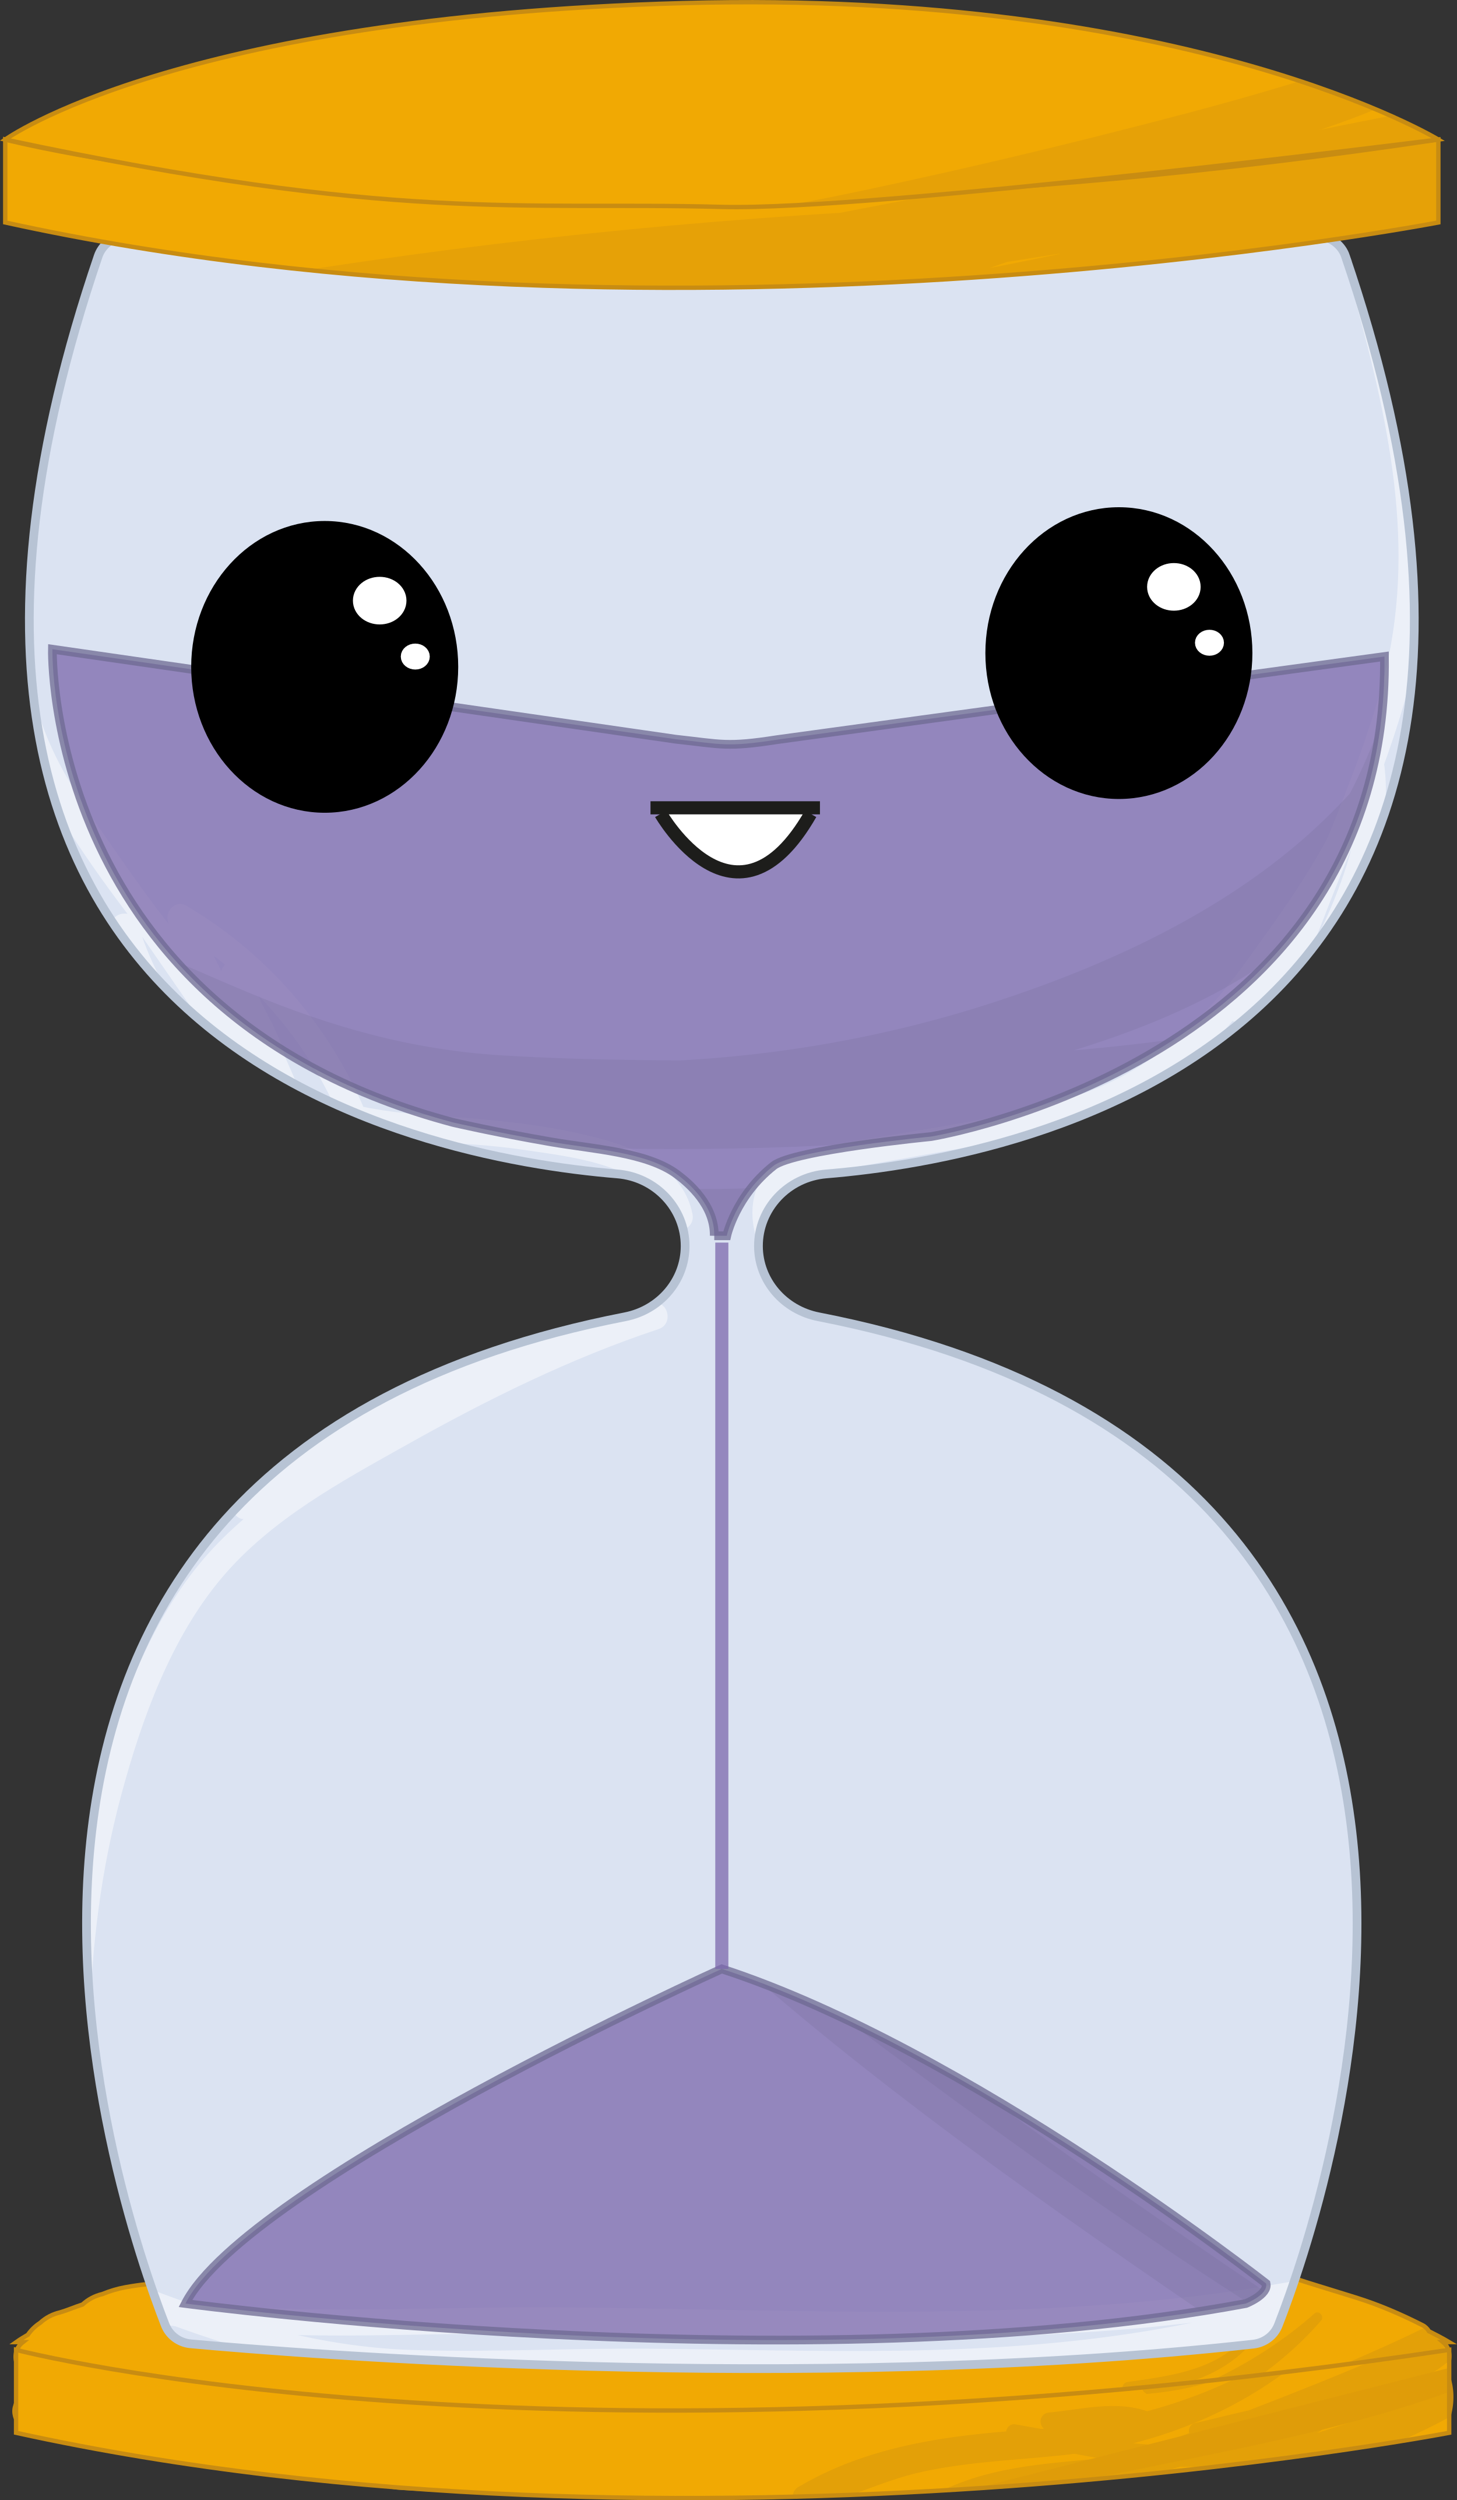 <?xml version="1.0" encoding="UTF-8"?>
<svg xmlns="http://www.w3.org/2000/svg" xmlns:xlink="http://www.w3.org/1999/xlink" viewBox="0 0 333.62 572.29">
  <rect x="0" y="0" width="333.62" height="572.29" fill="#333333" stroke="none"/>
  <defs>
    <style>
      .cls-1, .cls-2, .cls-3 {
        opacity: .75;
      }

      .cls-1, .cls-3, .cls-4 {
        fill: #7b67ab;
      }

      .cls-5 {
        stroke: #000;
      }

      .cls-5, .cls-6 {
        stroke-width: 5px;
      }

      .cls-5, .cls-6, .cls-2, .cls-7, .cls-8, .cls-3, .cls-4, .cls-9, .cls-10, .cls-11, .cls-12, .cls-13 {
        stroke-miterlimit: 10;
      }

      .cls-14 {
        clip-path: url(#clippath-6);
      }

      .cls-15 {
        clip-path: url(#clippath-4);
      }

      .cls-6, .cls-16, .cls-7 {
        fill: #fff;
      }

      .cls-6, .cls-7 {
        stroke: #fff;
      }

      .cls-17 {
        opacity: .27;
      }

      .cls-2, .cls-8, .cls-3, .cls-12 {
        stroke-width: 2px;
      }

      .cls-2, .cls-8, .cls-10, .cls-11 {
        fill: none;
      }

      .cls-2, .cls-3 {
        stroke: #6e6992;
      }

      .cls-7, .cls-4, .cls-10 {
        stroke-width: 3px;
      }

      .cls-18 {
        opacity: .47;
      }

      .cls-8, .cls-12 {
        stroke: #b7c3d4;
      }

      .cls-19 {
        opacity: .8;
      }

      .cls-20 {
        clip-path: url(#clippath-1);
      }

      .cls-4 {
        opacity: .74;
        stroke: #7b67ab;
      }

      .cls-21 {
        clip-path: url(#clippath-5);
      }

      .cls-22 {
        clip-path: url(#clippath-3);
      }

      .cls-23, .cls-13 {
        fill: #f1a903;
      }

      .cls-9 {
        fill: #c38913;
        stroke: #c38913;
      }

      .cls-24 {
        opacity: .2;
      }

      .cls-25, .cls-12 {
        fill: #dbe3f2;
      }

      .cls-26 {
        opacity: .39;
      }

      .cls-10 {
        stroke: #1d1d1b;
      }

      .cls-11, .cls-13 {
        stroke: #c88c12;
      }

      .cls-27 {
        clip-path: url(#clippath-2);
      }

      .cls-28 {
        fill: #c88c12;
      }

      .cls-29 {
        fill: #6e6992;
      }

      .cls-30 {
        clip-path: url(#clippath);
      }
    </style>
    <clipPath id="clippath">
      <path class="cls-13" d="M331.4,543.59c-.06-.15-.14-.26-.21-.4.18-.9.35-1.81.55-2.71.44-1.97-.2-3.48-1.32-4.4h1.4s-1.56-.94-4.63-2.48c-.35-.57-.83-1.07-1.47-1.39-4.99-2.53-10.03-4.7-15.37-6.36-3.6-1.12-7.19-2.23-10.79-3.34-28.12-9.22-74.79-19.45-140.69-17.66-61.26,1.66-100.99,10.21-124.91,17.95-1.76.16-3.51.42-5.23.73-1.82.33-3.58.86-5.29,1.56-1.74.41-3.25,1.21-4.54,2.39-1.74.55-3.42,1.3-5.17,1.81-1.74.41-3.25,1.21-4.54,2.39-1.12.73-2.06,1.64-2.81,2.73-1.83,1.06-2.69,1.68-2.69,1.68h1.56c-.75.59-1.34,1.36-1.55,2.27-.25,1.11-.11,2.15.31,3.04-.13,1.03-.1,2.06.09,3.08-.04.37-.07.74-.08,1.11-.04,1.26-.05,2.53-.17,3.78-.09.47-.2.93-.36,1.38-.51,1.48.08,3.26,1.15,4.33,1.19,1.19,2.65,1.39,4.22,1.15-.28.04-.56.08-.85.11.5-.06.99-.07,1.48-.04.25.06.5.12.74.2,1.3,1.03,2.77,1.81,4.37,2.1,2.75.49,5.49,1.01,8.25,1.48,2.28.39,4.59.77,6.9.85.91.03,1.81.06,2.72.11,5.54,1.09,10.94,3.1,16.68,2.59.07,0,.13-.02.2-.02,2.01.36,4.03.71,6.06.99,2.98.42,5.96.87,8.95,1.22,2.11.24,4.23.24,6.34.4,4.37.68,8.68,1.43,13.17,1.1.27-.02.54-.05.81-.08,2.13,1.33,4.49,2.03,7.19,2.19,10.85.66,21.73.73,32.59.18.18,0,.35-.03.53-.05,16.26.56,32.51,1.12,48.76,1.76,1,.22,2.05.31,3.15.21,22.76-2.03,45.62-3.23,68.42-4.76,2.11-.14,4.12-.59,5.95-1.46,3.37-.14,6.74-.51,10.11-1.01.86.3,1.83.38,2.8.24,1.54-.22,3-.59,4.43-1.05,1.73-.07,3.45-.12,5.19-.23,3.22-.2,6.34-.8,9.43-1.61,2.14.22,4.36.1,6.4,0,4.57-.24,9.14-.88,13.61-1.85.72-.16,1.35-.55,1.87-1.07,3.13,0,6.27-.09,9.38-.47,4.11-.51,8.17-1.32,12.25-2.04.31-.05.6-.16.87-.29,1.79.04,3.56-.89,4.15-3.14.8-3.06.76-6.21-.35-9.19ZM261.08,538.48c-.03.26-.04.53-.02.8-2.58.01-5.17.06-7.74.06-2.03,0-4.05,0-6.08.01-2.33-.76-4.9-.89-7.52-.21-.32.08-.64.14-.96.22-1.3,0-2.6,0-3.9,0-.62-1.72-2.28-3.1-4.17-3.01-8.24.42-16.43,1.68-24.4,3.84-.38.1-.71.27-1.03.46-7.44-.54-14.88-1.28-22.31-1.64-17.5-.85-35.01.16-52.51.07-9.53-.05-19.05-.47-28.51-1.65-2.82-.42-5.63-.89-8.44-1.36h168.72c-.6.63-1.01,1.44-1.13,2.39Z"/>
    </clipPath>
    <clipPath id="clippath-1">
      <path class="cls-13" d="M3.68,556.84v-18.98s119.11,31.23,328.15,0v18.98s-174.93,33.64-328.15,0Z"/>
    </clipPath>
    <clipPath id="clippath-2">
      <path class="cls-12" d="M308.09,58.67c61.09,179.53-72,206.16-118.9,210.03-8.8.73-15.54,7.93-15.52,16.53h0c.02,7.9,5.8,14.62,13.76,16.17,174.37,33.96,116.14,203,105.28,230.8-.93,2.38-3.14,4.06-5.75,4.35-104.07,11.52-219.83,2.07-243.27-.07-2.66-.24-4.93-1.92-5.88-4.35-10.93-28.02-68.92-196.8,105.31-230.73,7.96-1.55,13.74-8.27,13.76-16.17h0c.02-8.6-6.72-15.81-15.52-16.53-46.9-3.87-180-30.5-118.88-210.06.81-2.37,2.88-4.11,5.4-4.55,17.37-3.03,86.93-14.4,145.79-12.83,57.75,1.54,113.64,10.29,128.98,12.85,2.54.43,4.64,2.17,5.45,4.56Z"/>
    </clipPath>
    <clipPath id="clippath-3">
      <path class="cls-3" d="M163.55,282.86h2.86s1.96-9.1,10.72-16.03c4.58-3.63,36.07-6.68,36.07-6.68,0,0,104.83-17.04,103.81-109.88l-139.08,19.03c-11.52,1.79-12.65,1.05-23.26-.11L12,148.6s-1.93,83.39,91.77,108.32c0,0,9.48,2.21,22.38,4.44,9.58,1.66,21.99,2.32,28.87,7.44,2.83,2.1,8.63,7.12,8.53,14.06Z"/>
    </clipPath>
    <clipPath id="clippath-4">
      <path class="cls-3" d="M42.46,527.25s141.76,18.83,242.82,0c0,0,5.17-2.01,4.62-4.58,0,0-68.44-53.69-124.63-72.01,0,0-108.69,49.11-122.81,76.59Z"/>
    </clipPath>
    <clipPath id="clippath-5">
      <path class="cls-13" d="M1.2,50.92v-18.98s119.11,31.23,328.15,0v18.98S154.42,84.56,1.2,50.92Z"/>
    </clipPath>
    <clipPath id="clippath-6">
      <path class="cls-13" d="M156.4.71C39.9,3.87,1.2,31.94,1.2,31.94c89.44,19.04,117.78,14.2,164.07,15.42,35.13.93,164.07-15.42,164.07-15.42,0,0-56.45-34.4-172.95-31.23Z"/>
    </clipPath>
  </defs>
  <g id="Camada_2" data-name="Camada 2">
    <g>
      <path class="cls-23" d="M331.4,543.59c-.06-.15-.14-.26-.21-.4.18-.9.35-1.81.55-2.71.44-1.97-.2-3.48-1.32-4.4h1.4s-1.56-.94-4.63-2.48c-.35-.57-.83-1.07-1.47-1.39-4.99-2.53-10.03-4.7-15.37-6.36-3.6-1.12-7.19-2.23-10.79-3.34-28.12-9.22-74.79-19.45-140.69-17.66-61.26,1.66-100.99,10.21-124.91,17.95-1.76.16-3.51.42-5.23.73-1.82.33-3.58.86-5.29,1.56-1.74.41-3.25,1.21-4.54,2.39-1.74.55-3.42,1.3-5.17,1.81-1.74.41-3.25,1.21-4.54,2.39-1.12.73-2.06,1.64-2.81,2.73-1.83,1.06-2.69,1.68-2.69,1.68h1.56c-.75.59-1.34,1.36-1.55,2.27-.25,1.11-.11,2.15.31,3.04-.13,1.03-.1,2.06.09,3.08-.04.37-.07.74-.08,1.11-.04,1.26-.05,2.53-.17,3.78-.09.47-.2.93-.36,1.38-.51,1.48.08,3.26,1.15,4.33,1.19,1.19,2.65,1.39,4.22,1.15-.28.04-.56.08-.85.11.5-.06.99-.07,1.48-.04.25.06.5.12.74.2,1.3,1.03,2.77,1.81,4.37,2.1,2.75.49,5.49,1.01,8.25,1.48,2.28.39,4.59.77,6.9.85.91.03,1.81.06,2.72.11,5.54,1.09,10.94,3.1,16.68,2.59.07,0,.13-.02.2-.02,2.01.36,4.03.71,6.06.99,2.98.42,5.96.87,8.95,1.22,2.11.24,4.23.24,6.34.4,4.37.68,8.68,1.43,13.17,1.1.27-.02.54-.05.81-.08,2.13,1.33,4.49,2.03,7.19,2.19,10.85.66,21.73.73,32.59.18.18,0,.35-.03.53-.05,16.26.56,32.51,1.12,48.76,1.76,1,.22,2.05.31,3.15.21,22.76-2.03,45.62-3.23,68.42-4.76,2.11-.14,4.12-.59,5.95-1.46,3.37-.14,6.74-.51,10.11-1.01.86.3,1.83.38,2.8.24,1.54-.22,3-.59,4.43-1.05,1.73-.07,3.45-.12,5.19-.23,3.22-.2,6.34-.8,9.43-1.61,2.14.22,4.36.1,6.4,0,4.57-.24,9.14-.88,13.61-1.85.72-.16,1.35-.55,1.87-1.07,3.13,0,6.27-.09,9.38-.47,4.11-.51,8.17-1.32,12.25-2.04.31-.05.6-.16.87-.29,1.79.04,3.56-.89,4.15-3.14.8-3.06.76-6.21-.35-9.19ZM261.08,538.48c-.03.26-.04.53-.02.8-2.58.01-5.17.06-7.74.06-2.03,0-4.05,0-6.08.01-2.33-.76-4.9-.89-7.52-.21-.32.08-.64.14-.96.22-1.3,0-2.6,0-3.9,0-.62-1.72-2.28-3.1-4.17-3.01-8.24.42-16.43,1.68-24.4,3.84-.38.1-.71.27-1.03.46-7.44-.54-14.88-1.28-22.31-1.64-17.5-.85-35.01.16-52.51.07-9.53-.05-19.05-.47-28.51-1.65-2.82-.42-5.63-.89-8.44-1.36h168.72c-.6.63-1.01,1.44-1.13,2.39Z"/>
      <g class="cls-30">
        <g class="cls-26">
          <path class="cls-9" d="M353.3,535.38c-26.95,14.76-57.53,21.24-87.64,27.35-16.59,3.36-33.19,6.67-49.8,9.97-14.3,2.85-28.61,5.69-42.91,8.54"/>
          <g class="cls-19">
            <path class="cls-9" d="M178.8,569.53c14.53-8.5,30.76-11.19,47.6-12.54-.03-.16-.04-.34-.02-.5.16-.76.85-1.24,1.55-1.08,1.98.35,3.96.71,5.93,1.06,3.49-.23,6.93-.61,10.32-1.12-2.73.3-5.48.52-8.26.5-.81.08-1.59-.54-1.68-1.42-.09-.84.51-1.63,1.36-1.71,7.39-.68,15.35-2.86,22.53-.28,16.2-4.34,31.11-11.86,43.1-22.44.22-.26.56-.3.78-.04.26.22.31.59.12.86-11.74,13.5-28.57,23.06-46.79,27.8-1.11.29-2.23.56-3.34.8,3.44.42,6.91.72,10.46.83.24-.6.73-1.09,1.37-1.3l4.61-1.75c-.1-.15-.18-.33-.22-.52-.14-.74.33-1.44,1.04-1.58,3.99-.88,7.91-1.94,11.89-2.81.09-.05.18-.06.28-.05,19.01-7.33,37.49-14.75,54.21-23.71.14-.33.53-.44.82-.27.32.17.47.57.33.9.13.25.37.61.3.69-5.07,5.88-10.48,11.53-17.79,15-2.52,1.18-5.06,2.33-7.62,3.4,2.96-.06,5.89.18,8.76.94,6.74-2.87,13.1-6.56,20.22-7.79l-.46-.31c.56-.28,1.3-.06,1.59.55.33.58.09,1.29-.48,1.61-10.7,8.83-23.52,14.76-36.6,19.28-13.12,4.56-26.61,7.78-39.77,11.64-10.48,3.03-20.91,5.28-31.62,6.74-1.58.29-3.13-.81-3.42-2.43-.29-1.66.75-3.2,2.34-3.52,10.42-1.99,20.54-4.82,30.84-7.66,4.53-1.26,9.04-2.52,13.52-3.77-3.62.48-7.29.65-10.98.57-5.3,1.64-10.76,2.9-16.44,3.61-13.56,1.7-26.61,1.41-39.65,7.11-12.65,5.47-20.66,16.03-31.99,22.6-.49.32-1.13.21-1.45-.29-.33-.47-.22-1.16.27-1.49,10.66-7.88,20.02-16.82,31.99-23.54,12.69-7.11,26.11-7.61,40.09-8.97.94-.11,1.88-.21,2.81-.31-3.23-.47-6.46-1.04-9.65-1.68-11.68,1.44-23.42,1.6-35.06,4.14-9.03,1.96-17.24,6.31-26.17,8.36-1.09.44-2.32-.11-2.76-1.23-.44-1.12.09-2.42,1.18-2.86ZM298.06,555.65c-1.79,1.2-3.63,2.28-5.51,3.19,7.66-2.35,15.29-4.86,22.87-7.68-5.95.63-11.82,2.35-17.36,4.5Z"/>
            <path class="cls-9" d="M311.08,566.93c-4.74.45-9.43,1.52-13.13,4.68-.17.16-.24.42-.08.63.16.21.42.24.63.08,3.54-3.07,8.13-4.09,12.69-4.48.27-.05.44-.26.39-.52-.02-.23-.26-.4-.49-.38Z"/>
            <path class="cls-9" d="M258.46,547.41c9.69-.92,19.88-3.3,26.73-10.38.17-.23.13-.53-.06-.72-.19-.18-.5-.19-.66,0-6.79,6.82-16.91,8.09-26.23,9.41-.45.07-.76.46-.72.92.07.46.46.79.94.76Z"/>
            <path class="cls-9" d="M311.93,561.36c-9.06,2.88-18.33,4.52-26.82,8.35-4.34.63-8.64,1.3-12.77,2.64-.61.12-.99.73-.87,1.35.13.62.72,1.02,1.33.9,2.13-.44,4.32-.67,6.47-1.09-.02.21,0,.41.06.62-7.41,2.19-14.79,4.02-22.2,5.79-.42.08-.66.48-.58.87.08.42.48.68.9.61,7.76-1.5,15.36-3.61,22.98-6.16.32.09.67.09,1.01-.04,6.42-2.11,12.62-4.61,19.1-7.07,9.22-3.45,18.93-4.2,28.25-7.7,1.84-.65,3.58-1.61,5.29-2.63,1.72-.99,3.43-2.02,5.23-2.88,3.05-1.32,6.5-2.15,8.76-4.54,1.54-1.71,2.89-3.49,4.07-5.36,1.17-1.91,2.19-3.86,3.14-5.84.12-.23,0-.48-.23-.56-.21-.12-.49-.01-.57.22-.95,1.95-2.09,3.82-3.28,5.68-1.22,1.81-2.48,3.62-3.64,5.53-6.54,3.16-12.99,6.06-19.2,9.75-5.56.9-11.19-.13-16.44,1.58Z"/>
          </g>
        </g>
      </g>
      <path class="cls-11" d="M331.4,543.59c-.06-.15-.14-.26-.21-.4.18-.9.35-1.81.55-2.71.44-1.97-.2-3.48-1.32-4.4h1.4s-1.56-.94-4.63-2.48c-.35-.57-.83-1.07-1.47-1.39-4.99-2.53-10.03-4.7-15.37-6.36-3.6-1.12-7.19-2.23-10.79-3.34-28.12-9.22-74.79-19.45-140.69-17.66-61.26,1.66-100.99,10.21-124.91,17.95-1.76.16-3.51.42-5.23.73-1.82.33-3.58.86-5.29,1.56-1.74.41-3.25,1.21-4.54,2.39-1.74.55-3.42,1.3-5.17,1.81-1.74.41-3.25,1.21-4.54,2.39-1.12.73-2.06,1.64-2.81,2.73-1.83,1.06-2.69,1.68-2.69,1.68h1.56c-.75.59-1.34,1.36-1.55,2.27-.25,1.11-.11,2.15.31,3.04-.13,1.03-.1,2.06.09,3.08-.04.37-.07.74-.08,1.11-.04,1.26-.05,2.53-.17,3.78-.09.47-.2.93-.36,1.38-.51,1.48.08,3.26,1.15,4.33,1.19,1.19,2.65,1.39,4.22,1.15-.28.04-.56.08-.85.11.5-.06.99-.07,1.48-.04.25.06.5.12.74.2,1.3,1.03,2.77,1.81,4.37,2.1,2.75.49,5.49,1.01,8.25,1.48,2.28.39,4.59.77,6.9.85.91.03,1.81.06,2.72.11,5.54,1.09,10.94,3.1,16.68,2.59.07,0,.13-.02.2-.02,2.01.36,4.03.71,6.06.99,2.98.42,5.96.87,8.95,1.22,2.11.24,4.23.24,6.34.4,4.37.68,8.68,1.43,13.17,1.1.27-.02.54-.05.81-.08,2.13,1.33,4.49,2.03,7.19,2.19,10.85.66,21.73.73,32.59.18.18,0,.35-.03.53-.05,16.26.56,32.51,1.12,48.76,1.76,1,.22,2.05.31,3.15.21,22.76-2.03,45.62-3.23,68.42-4.76,2.11-.14,4.12-.59,5.95-1.46,3.37-.14,6.74-.51,10.11-1.01.86.3,1.83.38,2.8.24,1.54-.22,3-.59,4.43-1.05,1.73-.07,3.45-.12,5.19-.23,3.22-.2,6.34-.8,9.43-1.61,2.14.22,4.36.1,6.4,0,4.57-.24,9.14-.88,13.61-1.85.72-.16,1.35-.55,1.87-1.07,3.13,0,6.27-.09,9.38-.47,4.11-.51,8.17-1.32,12.25-2.04.31-.05.6-.16.87-.29,1.79.04,3.56-.89,4.15-3.14.8-3.06.76-6.21-.35-9.19ZM261.08,538.48c-.03.26-.04.53-.02.8-2.58.01-5.17.06-7.74.06-2.03,0-4.05,0-6.08.01-2.33-.76-4.9-.89-7.52-.21-.32.08-.64.14-.96.22-1.3,0-2.6,0-3.9,0-.62-1.72-2.28-3.1-4.17-3.01-8.24.42-16.43,1.68-24.4,3.84-.38.1-.71.27-1.03.46-7.44-.54-14.88-1.28-22.31-1.64-17.5-.85-35.01.16-52.51.07-9.53-.05-19.05-.47-28.51-1.65-2.82-.42-5.63-.89-8.44-1.36h168.72c-.6.63-1.01,1.44-1.13,2.39Z"/>
    </g>
    <g>
      <path class="cls-23" d="M3.68,556.84v-18.98s119.11,31.23,328.15,0v18.98s-174.93,33.64-328.15,0Z"/>
      <g class="cls-20">
        <g class="cls-26">
          <path class="cls-9" d="M357.84,535.38c-26.95,14.76-57.53,21.24-87.64,27.35-16.59,3.36-33.19,6.67-49.8,9.97-14.3,2.85-28.61,5.69-42.91,8.54"/>
          <g class="cls-19">
            <path class="cls-9" d="M183.33,569.53c14.53-8.5,30.76-11.19,47.6-12.54-.03-.16-.04-.34-.02-.5.16-.76.85-1.24,1.55-1.08,1.98.35,3.96.71,5.93,1.06,3.49-.23,6.93-.61,10.32-1.12-2.73.3-5.48.52-8.26.5-.81.08-1.59-.54-1.68-1.42-.09-.84.51-1.63,1.36-1.71,7.39-.68,15.35-2.86,22.53-.28,16.2-4.34,31.11-11.86,43.1-22.44.22-.26.56-.3.78-.04.26.22.31.59.12.86-11.74,13.5-28.57,23.06-46.79,27.8-1.11.29-2.23.56-3.34.8,3.44.42,6.91.72,10.46.83.24-.6.73-1.09,1.37-1.3l4.61-1.75c-.1-.15-.18-.33-.22-.52-.14-.74.33-1.44,1.04-1.58,3.99-.88,7.91-1.94,11.89-2.81.09-.05.18-.06.28-.05,19.01-7.33,37.49-14.75,54.21-23.71.14-.33.53-.44.82-.27.32.17.47.57.33.9.13.25.37.61.3.69-5.07,5.88-10.48,11.53-17.79,15-2.52,1.18-5.06,2.33-7.62,3.4,2.96-.06,5.89.18,8.76.94,6.74-2.87,13.1-6.56,20.22-7.79l-.46-.31c.56-.28,1.3-.06,1.59.55.33.58.09,1.29-.48,1.61-10.7,8.83-23.52,14.76-36.6,19.28-13.12,4.56-26.61,7.78-39.77,11.64-10.48,3.03-20.91,5.28-31.62,6.74-1.58.29-3.13-.81-3.42-2.43-.29-1.66.75-3.2,2.34-3.52,10.42-1.99,20.54-4.82,30.84-7.66,4.53-1.26,9.04-2.52,13.52-3.77-3.62.48-7.29.65-10.98.57-5.3,1.64-10.76,2.9-16.44,3.61-13.56,1.7-26.61,1.41-39.65,7.11-12.65,5.47-20.66,16.03-31.99,22.6-.49.32-1.13.21-1.45-.29-.33-.47-.22-1.16.27-1.49,10.66-7.88,20.02-16.82,31.99-23.54,12.69-7.11,26.11-7.61,40.09-8.97.94-.11,1.88-.21,2.81-.31-3.23-.47-6.46-1.04-9.65-1.68-11.68,1.44-23.42,1.6-35.06,4.14-9.03,1.96-17.24,6.31-26.17,8.36-1.09.44-2.32-.11-2.76-1.23-.44-1.12.09-2.42,1.18-2.86ZM302.59,555.64c-1.79,1.2-3.63,2.28-5.51,3.19,7.66-2.35,15.29-4.86,22.87-7.68-5.95.63-11.82,2.35-17.36,4.5Z"/>
            <path class="cls-9" d="M315.61,566.92c-4.74.45-9.43,1.52-13.13,4.68-.17.16-.24.42-.08.63.16.21.42.24.63.08,3.54-3.07,8.13-4.09,12.69-4.48.27-.05.44-.26.39-.52-.02-.23-.26-.4-.49-.38Z"/>
            <path class="cls-9" d="M262.99,547.41c9.69-.92,19.88-3.3,26.73-10.38.17-.23.13-.53-.06-.72-.19-.18-.5-.19-.66,0-6.79,6.82-16.91,8.09-26.23,9.41-.45.07-.76.46-.72.92.07.46.46.79.94.76Z"/>
            <path class="cls-9" d="M316.47,561.35c-9.06,2.88-18.33,4.52-26.82,8.35-4.34.63-8.64,1.3-12.77,2.64-.61.12-.99.73-.87,1.35.13.62.72,1.02,1.33.9,2.13-.44,4.32-.67,6.47-1.09-.02.21,0,.41.06.62-7.41,2.19-14.79,4.02-22.2,5.79-.42.08-.66.48-.58.87.08.42.48.68.9.61,7.76-1.5,15.36-3.61,22.98-6.16.32.09.67.09,1.01-.04,6.42-2.11,12.62-4.61,19.1-7.07,9.22-3.45,18.93-4.2,28.25-7.7,1.84-.65,3.58-1.61,5.29-2.63,1.72-.99,3.43-2.02,5.23-2.88,3.05-1.32,6.5-2.15,8.76-4.54,1.54-1.71,2.89-3.49,4.07-5.36,1.17-1.91,2.19-3.86,3.14-5.84.12-.23,0-.48-.23-.56-.21-.12-.49-.01-.57.22-.95,1.95-2.09,3.82-3.28,5.68-1.22,1.81-2.48,3.62-3.64,5.53-6.54,3.16-12.99,6.06-19.2,9.75-5.56.9-11.19-.13-16.44,1.58Z"/>
          </g>
        </g>
      </g>
      <path class="cls-11" d="M3.68,556.84v-18.98s119.11,31.23,328.15,0v18.98s-174.93,33.64-328.15,0Z"/>
    </g>
  </g>
  <g id="Camada_1" data-name="Camada 1">
    <g>
      <path class="cls-25" d="M308.09,58.67c61.09,179.53-72,206.16-118.9,210.03-8.8.73-15.54,7.93-15.52,16.53h0c.02,7.9,5.8,14.62,13.76,16.17,174.37,33.96,116.14,203,105.28,230.8-.93,2.38-3.14,4.06-5.75,4.35-104.07,11.52-219.83,2.07-243.27-.07-2.66-.24-4.93-1.92-5.88-4.35-10.93-28.02-68.92-196.8,105.31-230.73,7.96-1.55,13.74-8.27,13.76-16.17h0c.02-8.6-6.72-15.81-15.52-16.53-46.9-3.87-180-30.5-118.88-210.06.81-2.37,2.88-4.11,5.4-4.55,17.37-3.03,86.93-14.4,145.79-12.83,57.75,1.54,113.64,10.29,128.98,12.85,2.54.43,4.64,2.17,5.45,4.56Z"/>
      <g class="cls-27">
        <g class="cls-18">
          <path class="cls-16" d="M149.2,298.45c-18.57,6.15-36.26,14.55-53.4,23.92-15.98,8.74-33,17.62-45.85,30.8s-20.05,30.57-25.47,47.57c-5.68,17.8-8.7,36.41-9.63,55.06-1.06,21.17.67,42.36,4.24,63.23l5.79-1.6c-6.64-17.93-13.5-36.25-15.41-55.41s2-36.57,8.86-53.77c6.93-17.35,16-34.32,25.56-50.36,8.43-14.14,19.64-26.15,33.52-35.07,15.51-9.97,33.39-15.79,51.81-16.65l-1.51-5.59c-25.02,12.73-49.45,26.56-73.25,41.46l3.03,5.18c21.1-15.62,42.2-31.24,63.31-46.86,3.07-2.27.08-7.48-3.03-5.18-21.1,15.62-42.2,31.24-63.31,46.86-3.03,2.24-.32,7.28,3.03,5.18,23.79-14.9,48.23-28.73,73.25-41.46,2.64-1.34,1.41-5.73-1.51-5.59-33.39,1.56-65.14,18.51-84.69,45.7-5.81,8.08-10.4,16.97-15.09,25.71-4.62,8.61-9.16,17.28-13.15,26.2-7.65,17.06-13.42,35.25-13.36,54.12.06,23.31,8.17,45.55,16.15,67.12,1.35,3.64,6.44,2.21,5.79-1.6-6.03-35.25-6.45-71.99,2.92-106.71,4.65-17.23,11.33-35.75,22.98-49.56,11.32-13.42,27.33-22.03,42.42-30.49,18.46-10.36,37.46-19.77,57.59-26.44,3.65-1.21,2.09-7-1.6-5.79h0Z"/>
        </g>
        <g class="cls-18">
          <path class="cls-16" d="M158.57,277.95c-1.88-9.92-11.7-14.76-20.6-17.19-13.71-3.75-27.8-4.67-41.9-5.68-15.53-1.12-29.14-5.48-43.25-11.92-6.08-2.77-11.71-6.04-15.35-11.85s-5.12-12.61-5.82-19.3l-5.89.8c7.41,25.88,29.72,46.15,56.3,50.73,2.06.35,4.52-1.33,3.69-3.69-7.75-22.02-22.89-40.58-42.99-52.49-2.73-1.62-5.36,1.52-4.1,4.1,6.54,13.51,13.38,26.87,20.49,40.09l5.18-3.03c-9.6-13.45-19.21-26.9-28.81-40.35-2.22-3.1-7.4-.17-5.18,3.03,9.56,13.8,19.11,27.6,28.67,41.4,1.13,1.64,4.2,2.25,5.18,0,5.08-11.68-4.31-20.1-7.61-30.61l-5.48,2.31c4.78,10.96,9.57,21.92,14.35,32.89,1.35,3.09,6.65.88,5.48-2.31-5.63-15.44-17.94-26.16-28.28-38.41-6.62-7.84-12.48-16.31-18.35-24.72-5.13-7.36-10.23-14.9-13.62-23.26-7.48-18.47-5.48-40.36-2.02-59.52s9.57-38.31,15.63-57.08c1.19-3.68-4.6-5.26-5.79-1.6C9.07,79.55-.54,109.6-.18,140.69c.18,15.06,3.59,28.91,11.29,41.89s16.29,24.68,25.5,35.96c9.95,12.2,22.99,22.75,28.53,37.93l5.48-2.31c-4.78-10.96-9.57-21.92-14.35-32.89-1.36-3.12-6.49-.9-5.48,2.31,2.48,7.91,11.98,17.34,8.22,25.99h5.18c-9.56-13.8-19.11-27.6-28.67-41.4l-5.18,3.03c9.6,13.45,19.21,26.9,28.81,40.35,2.21,3.1,7.04.43,5.18-3.03-7.11-13.22-13.95-26.58-20.49-40.09l-4.1,4.1c18.71,11.09,33,28.38,40.23,48.91l3.69-3.69c-24.58-4.24-45.23-22.52-52.11-46.54-.89-3.12-6.26-2.68-5.89.8,1.17,11.22,4.41,22.86,13.59,30.19,5.08,4.05,11.2,6.47,17.12,9,6.58,2.82,13.24,5.55,20.22,7.23,14.19,3.41,28.99,2.6,43.36,4.77,10.36,1.56,30.38,3.4,32.83,16.34.72,3.79,6.5,2.18,5.79-1.6h0Z"/>
        </g>
        <g class="cls-18">
          <path class="cls-16" d="M180.59,285.4c-1.91-3.2-3.02-7.08-1.87-10.77,1.41-4.53,5.69-5.37,9.81-6.15,8.93-1.7,17.91-3.21,26.86-4.82,15.83-2.84,32.36-5.07,46.67-12.91,13.4-7.34,22.85-19.57,31.44-31.87,9.32-13.35,18.85-26.9,23.38-42.74l-5.89-.8c1.38,11.31-1.94,22.15-6.27,32.49-3.86,9.2-9.9,19.63-21.08,20.11l.8,5.89c11.87-4.28,15.89-16.59,20.09-27.36,5.86-15.01,12.45-29.79,16.91-45.3,4.51-15.68,6.17-31.69,4.48-47.95-1.75-16.8-6.19-33.13-10.69-49.36-1.03-3.72-6.82-2.14-5.79,1.6,8.32,30.04,15.32,59.79,7.16,90.7-3.66,13.86-9.2,27.12-14.54,40.4-4.1,10.18-7.57,27.3-19.21,31.5-3,1.08-2.79,6.05.8,5.89,11.92-.51,19.96-9.49,24.76-19.67,5.67-12.03,10.23-25.48,8.59-38.93-.39-3.17-4.89-4.29-5.89-.8-4.8,16.76-15.57,31.38-25.64,45.35-10.87,15.08-23.25,26.36-41.41,31.68-17.58,5.15-36.23,7.36-54.24,10.59-6.42,1.15-12.99,2.29-16.08,8.76-2.68,5.63-1.4,12.32,1.68,17.49,1.97,3.32,7.16.3,5.18-3.03h0Z"/>
        </g>
        <g class="cls-18">
          <path class="cls-16" d="M305.99,525.91c-36.24,6.93-72.68,15.74-109.46,19.15-18.16,1.68-36.4,2.11-54.63,2.04-18.38-.07-36.87-.16-55.22-1.26-10.23-.62-20.33-2.03-30.21-4.79-6.83-1.91-19.94-5-19.73-14.14l-3.8,2.89c16.81,6.36,33.72,11.98,51.73,13.53,18.88,1.63,37.95.16,56.87.22,37.53.13,75.24,2.24,112.59-2.65,20.12-2.63,39.89-7.26,58.67-15.02,2.81-1.16,2.91-6.21-.8-5.89-9.71.82-19.24,2.9-28.86,4.31-10.59,1.55-21.25,2.62-31.92,3.36-20.97,1.45-42,1.6-63.01,1.38-20.75-.22-41.5-.82-62.25-.92-19.51-.09-39.03.81-58.54.38-22-.48-44.2-3.08-64.34-12.47-3.48-1.62-6.53,3.55-3.03,5.18,35.49,16.55,75.22,13.17,113.27,12.91,42.74-.29,85.5,2.3,128.22.11,11.6-.59,23.18-1.54,34.7-3,11.94-1.51,23.76-4.24,35.74-5.25l-.8-5.89c-33.24,13.75-69.24,17.42-104.91,17.95-18.97.28-37.93-.26-56.9-.44s-36.81.88-55.18.28c-20.98-.69-40.19-6.49-59.68-13.87-1.89-.72-3.76,1.1-3.8,2.89-.35,15.14,20.8,19.48,32,21.87,19.18,4.1,39.11,3.69,58.62,4.07,39.94.77,79.14-.76,118.46-8.19,22.59-4.27,45.17-8.63,67.75-12.95,3.79-.72,2.18-6.51-1.6-5.79h0Z"/>
        </g>
      </g>
      <path class="cls-8" d="M308.09,58.67c61.09,179.53-72,206.16-118.9,210.03-8.8.73-15.54,7.93-15.52,16.53h0c.02,7.9,5.8,14.62,13.76,16.17,174.37,33.96,116.14,203,105.28,230.8-.93,2.38-3.14,4.06-5.75,4.35-104.07,11.52-219.83,2.07-243.27-.07-2.66-.24-4.93-1.92-5.88-4.35-10.93-28.02-68.92-196.8,105.31-230.73,7.96-1.55,13.74-8.27,13.76-16.17h0c.02-8.6-6.72-15.81-15.52-16.53-46.9-3.87-180-30.5-118.88-210.06.81-2.37,2.88-4.11,5.4-4.55,17.37-3.03,86.93-14.4,145.79-12.83,57.75,1.54,113.64,10.29,128.98,12.85,2.54.43,4.64,2.17,5.45,4.56Z"/>
    </g>
    <g>
      <path class="cls-1" d="M163.55,282.86h2.86s1.96-9.1,10.72-16.03c4.58-3.63,36.07-6.68,36.07-6.68,0,0,104.83-17.04,103.81-109.88l-139.08,19.03c-11.52,1.79-12.65,1.05-23.26-.11L12,148.6s-1.93,83.39,91.77,108.32c0,0,9.48,2.21,22.38,4.44,9.58,1.66,21.99,2.32,28.87,7.44,2.83,2.1,8.63,7.12,8.53,14.06Z"/>
      <g class="cls-22">
        <g class="cls-24">
          <path class="cls-29" d="M329.02,132.05c-4.54,11.84-9,23.71-13.63,35.51-4.12,10.52-9.02,20.76-16.61,29.24-12.87,14.38-30.51,23.4-48.53,29.6-21.54,7.41-44.26,11.72-66.73,15.18-24.75,3.82-49.77,5.88-74.81,6.33-28.78.52-57.57-1.19-86.1-5v12c73.51,7.39,147.96,12.82,221.42,1.98,20.61-3.04,40.99-7.45,60.96-13.36,7.42-2.2,4.34-13.28-3.19-11.57-40.9,9.28-82.9,10.98-124.7,10.83-20.71-.07-41.56.04-62.24-1.23s-39.05-6.52-57.76-14.29c-19.89-8.27-39.28-17.93-60.36-22.9-6.52-1.54-10.63,7.44-4.62,10.97,45.88,26.97,99.14,40.49,152.3,39.76,26.53-.37,53.13-4.24,78.59-11.71,26.17-7.67,52.47-18.88,74.41-35.26,25.59-19.1,42.46-45.92,58.68-72.91,3.99-6.64-6.38-12.68-10.36-6.06-13.84,23.03-27.97,46.5-48.71,64.07-19.89,16.86-44.82,28.16-69.45,36.18-48,15.62-100.17,17.88-149.43,6.93-28.14-6.26-55.12-16.76-79.98-31.37l-4.62,10.97c19.15,4.51,36.88,12.93,54.9,20.59s36.86,14.14,56.88,16.24c21.2,2.23,42.81,1.79,64.1,1.97,21.38.18,42.77-.02,64.11-1.37,24.01-1.52,47.96-4.52,71.44-9.85l-3.19-11.57c-70.47,20.86-144.62,21.51-217.38,16.4-20.64-1.45-41.24-3.37-61.82-5.44-3.25-.33-5.97,2.99-6,6-.04,3.6,2.8,5.57,6,6,52.59,7.03,105.89,6.64,158.4-.91,23.88-3.43,48.07-7.85,70.99-15.55,19.12-6.42,37.89-15.57,52.27-30.01,8.84-8.88,15.08-19.45,19.93-30.93,5.87-13.91,10.98-28.18,16.38-42.29,2.77-7.22-8.83-10.34-11.57-3.19h0Z"/>
        </g>
        <g class="cls-24">
          <path class="cls-29" d="M137.37,285.89c6.61-3.19,14.63-1.84,21.71-1.74,8.11.12,16.23-.22,24.3-1.02,16.09-1.6,31.91-4.88,47.29-9.85,7.32-2.37,4.19-13.96-3.19-11.57-16.13,5.22-32.78,8.68-49.7,9.91-8.03.58-16.06.64-24.1.4s-15.19.05-22.37,3.52-.87,13.71,6.06,10.36h0Z"/>
        </g>
      </g>
      <path class="cls-2" d="M163.55,282.86h2.86s1.96-9.1,10.72-16.03c4.58-3.63,36.07-6.68,36.07-6.68,0,0,104.83-17.04,103.81-109.88l-139.08,19.03c-11.52,1.79-12.65,1.05-23.26-.11L12,148.6s-1.93,83.39,91.77,108.32c0,0,9.48,2.21,22.38,4.44,9.58,1.66,21.99,2.32,28.87,7.44,2.83,2.1,8.63,7.12,8.53,14.06Z"/>
    </g>
    <path class="cls-16" d="M180.7,185.8c-1.51,1.74-2.37,3.9-4.47,5.03s-4.59,1.98-6.88,2.92c-1.04.43-1.84,1.21-1.84,2.41,0,1.09.78,2.13,1.84,2.41,6.38,1.69,10.68-3.83,13.51-8.67.73-1.25.14-3.43-1.49-3.67-2.11-.31-4.18-.22-6.3-.19s-4.45.04-6.67,0-4.28-.1-6.42-.2-4.28-.04-6.3-.58c-2.7-.73-4.45,3.18-1.93,4.57.69.38.97,1.16,1.28,1.86.48,1.07.93,2.08,1.7,2.98,1.45,1.72,3.68,2.79,5.72,3.63s4.27,1.37,6.53,1.6c.94.09,1.91.15,2.86.06,1.41-.13,2.11-.91,3.07-1.84,1.63-1.58,3.68-3.23,3.13-5.82s-3.15-3.34-5.42-3.54-4.53,0-6.79,0c-1.12,0-2.25-.02-3.34-.23-1.17-.22-2.24-.66-3.43-.8-2.21-.25-3.22,2.87-1.77,4.27,1.87,1.8,4.61,2.79,7.06,3.52,2.62.78,5.41,1.13,8.14.8,2.42-.29,6.58-1.01,6.65-4.14.08-3.62-4.28-3.23-6.73-3.29l.66,4.91c1.72-.47,3.44-.89,5.19-1.25,1.32-.27,2.09-1.83,1.75-3.08-.38-1.37-1.75-2.02-3.08-1.75-1.74.36-3.47.78-5.19,1.25-2.74.75-2.15,4.85.66,4.91.61.01,1.22.03,1.82.04.3,0,.61.01.91.02.74.08.62-.05-.35-.38l-.64-1.1-.03-.15.34-1.26-.17.24.9-.9c-1.82,1.4-5.22,1.23-7.35.82s-5.33-1.15-7.01-2.77l-1.77,4.27c.65.07,1.41.49,2.1.62.95.18,1.91.3,2.88.36,1.73.11,3.47.02,5.2-.02.91-.02,1.81-.02,2.72.02.34.02.71,0,1.05.08.15.03.38.19.51.17-.07-1.1-.21-1.43-.42-.97l-.26.28c-.26.28-.57.53-.86.79-.26.24-.65.51-.86.8-.39.32-.35.38.11.2.52-.09.5-.12-.06-.07-1.62-.16-3.11-.16-4.7-.59s-3.02-1.03-4.41-1.85c-1.48-.87-1.99-1.84-2.69-3.38s-1.61-2.84-3.07-3.65l-1.93,4.57c2.07.56,4.27.59,6.4.7s4.44.19,6.67.24,4.28.05,6.42.03c2.02-.02,4.19-.31,6.2,0l-1.49-3.67c-1.54,2.63-4.07,7.37-7.86,6.37v4.82c2.68-1.1,5.52-2.05,8.07-3.43,1.16-.63,2.24-1.45,3.08-2.48s1.5-2.3,2.4-3.33,1-2.53,0-3.54c-.9-.9-2.65-1.02-3.54,0h0Z"/>
    <path class="cls-10" d="M151.3,186.27s17.16,29.91,34.31,0"/>
    <line class="cls-10" x1="148.95" y1="184.9" x2="187.75" y2="184.9"/>
    <ellipse class="cls-5" cx="74.35" cy="152.64" rx="28.07" ry="30.89"/>
    <ellipse class="cls-6" cx="86.94" cy="137.48" rx="3.63" ry="2.95"/>
    <ellipse class="cls-7" cx="95.09" cy="150.28" rx="1.82" ry="1.47"/>
    <ellipse class="cls-5" cx="256.2" cy="149.49" rx="28.07" ry="30.89"/>
    <ellipse class="cls-6" cx="268.79" cy="134.33" rx="3.63" ry="2.95"/>
    <ellipse class="cls-7" cx="276.94" cy="147.12" rx="1.82" ry="1.47"/>
    <g>
      <path class="cls-1" d="M42.46,527.25s141.76,18.83,242.82,0c0,0,5.17-2.01,4.62-4.58,0,0-68.44-53.69-124.63-72.01,0,0-108.69,49.11-122.81,76.59Z"/>
      <g class="cls-15">
        <g class="cls-24">
          <path class="cls-29" d="M425.02,591.37c-50-11.24-93.88-38.69-135.78-67.12-41.1-27.88-82.1-56.37-118.99-89.74-20.86-18.87-40.39-39.32-57.32-61.81-4.59-6.09-15.01-.12-10.36,6.06,30.8,40.91,69.07,74.94,109.78,105.71,20.26,15.31,41.09,29.82,62.04,44.16s43.19,29.27,66,41.92c25.62,14.21,52.77,25.96,81.43,32.4,7.52,1.69,10.73-9.88,3.19-11.57h0Z"/>
        </g>
        <g class="cls-24">
          <path class="cls-29" d="M448.64,592.45c-57.41-18.08-110.85-45.99-161.27-78.61-49.36-31.93-95.86-67.98-142.44-103.78-26.49-20.36-53.03-40.65-80.16-60.15-6.28-4.51-12.28,5.89-6.06,10.36,48.27,34.69,94.65,71.92,142.27,107.48,47.26,35.29,95.95,69.07,148.4,96.27,30.84,15.99,62.92,29.55,96.07,39.99,7.38,2.32,10.54-9.26,3.19-11.57h0Z"/>
        </g>
      </g>
      <path class="cls-2" d="M42.46,527.25s141.76,18.83,242.82,0c0,0,5.17-2.01,4.62-4.58,0,0-68.44-53.69-124.63-72.01,0,0-108.69,49.11-122.81,76.59Z"/>
    </g>
    <line class="cls-4" x1="165.28" y1="284.42" x2="165.28" y2="450.67"/>
  </g>
  <g id="Camada_3" data-name="Camada 3">
    <g>
      <path class="cls-23" d="M1.2,50.92v-18.98s119.11,31.23,328.15,0v18.98S154.42,84.56,1.2,50.92Z"/>
      <g class="cls-21">
        <g class="cls-17">
          <path class="cls-28" d="M342.59,17.32c-24,20.76-54.84,30.64-85.26,37.59-35.22,8.04-71.07,13.86-106.87,18.58l3.03,11.18c13.72-10.54,30.28-14.98,46.85-18.89,18.31-4.32,36.72-8.21,55.15-11.97,38.22-7.79,76.49-15.32,114.74-22.97l-4.62-10.97c-64.78,34.82-138.64,45.68-210.48,56.16l3.19,11.57c42.88-17.15,85.93-34.28,130.86-45.34,7.57-1.86,4.32-13.02-3.19-11.57-80.35,15.46-160.7,30.93-241.05,46.39-7.66,1.47-4.31,12.75,3.19,11.57,78.7-12.38,157.39-24.75,236.09-37.13l66.89-10.52c2.94-.46,4.66-3.93,4.3-6.58-.43-3.2-2.88-4.81-5.89-5.2-25.72-3.35-51.54.12-76.89,4.66-25.61,4.59-51.1,9.9-76.56,15.23-50.36,10.53-100.77,21.41-151.84,27.98-29.2,3.76-58.58,6.08-88.03,6.27l1.6,11.79c53.14-10.8,106.37-21.68,160.25-28.17,53.01-6.38,106.41-7.48,159.66-10.86,30.01-1.9,59.97-4.66,89.68-9.41,7.61-1.22,4.38-12.78-3.19-11.57-53.08,8.48-106.9,10.04-160.49,12.91-53.52,2.87-106.45,8.69-159.23,18.04-30.05,5.33-59.96,11.41-89.87,17.48-6.71,1.36-5.07,11.83,1.6,11.79,103.66-.68,204.27-28.07,305.44-47.28,28.97-5.5,58.35-10.71,87.88-6.86l-1.6-11.79c-78.7,12.38-157.39,24.75-236.09,37.13l-66.89,10.52,3.19,11.57c80.35-15.46,160.7-30.93,241.05-46.39l-3.19-11.57c-44.93,11.06-87.98,28.19-130.86,45.34-7.23,2.89-4.47,12.69,3.19,11.57,72.99-10.64,147.55-22,213.35-57.37,6.26-3.37,1.78-12.25-4.62-10.97-38.89,7.77-77.8,15.41-116.65,23.36-18.9,3.87-37.79,7.84-56.54,12.37-16.36,3.95-32.89,8.92-46.42,19.31-3.99,3.07-3.68,12.06,3.03,11.18,37.42-4.93,74.9-10.85,111.69-19.38,32.02-7.42,63.73-18.5,88.93-40.3,5.85-5.06-2.67-13.52-8.49-8.49h0Z"/>
        </g>
      </g>
      <path class="cls-11" d="M1.2,50.92v-18.98s119.11,31.23,328.15,0v18.98S154.42,84.56,1.2,50.92Z"/>
    </g>
    <g>
      <path class="cls-23" d="M156.4.71C39.9,3.87,1.2,31.94,1.2,31.94c89.44,19.04,117.78,14.2,164.07,15.42,35.13.93,164.07-15.42,164.07-15.42,0,0-56.45-34.4-172.95-31.23Z"/>
      <g class="cls-14">
        <g class="cls-17">
          <path class="cls-28" d="M326.35-.69c-.05,6.15-6.23,9.92-11.12,12.41-6.36,3.25-13.2,5.51-20.02,7.58-15.06,4.57-30.34,8.48-45.6,12.3s-30.64,7.4-46.04,10.72-31.6,6.84-47.8,6.99c-7.77.07-7.67,11.55,0,12,66.16,3.84,129.61-19.01,194.42-27.98,7.62-1.05,4.37-12.62-3.19-11.57-63.77,8.82-126.14,31.34-191.23,27.55v12c17.91-.17,35.49-4.06,52.92-7.84s34.58-7.83,51.76-12.24c16.37-4.2,33.1-8.1,48.95-14.03,12.68-4.74,28.83-12.12,28.96-27.9.07-7.72-11.93-7.73-12,0h0Z"/>
        </g>
      </g>
      <path class="cls-11" d="M156.4.71C39.9,3.87,1.2,31.94,1.2,31.94c89.44,19.04,117.78,14.2,164.07,15.42,35.13.93,164.07-15.42,164.07-15.42,0,0-56.45-34.4-172.95-31.23Z"/>
    </g>
  </g>
</svg>
